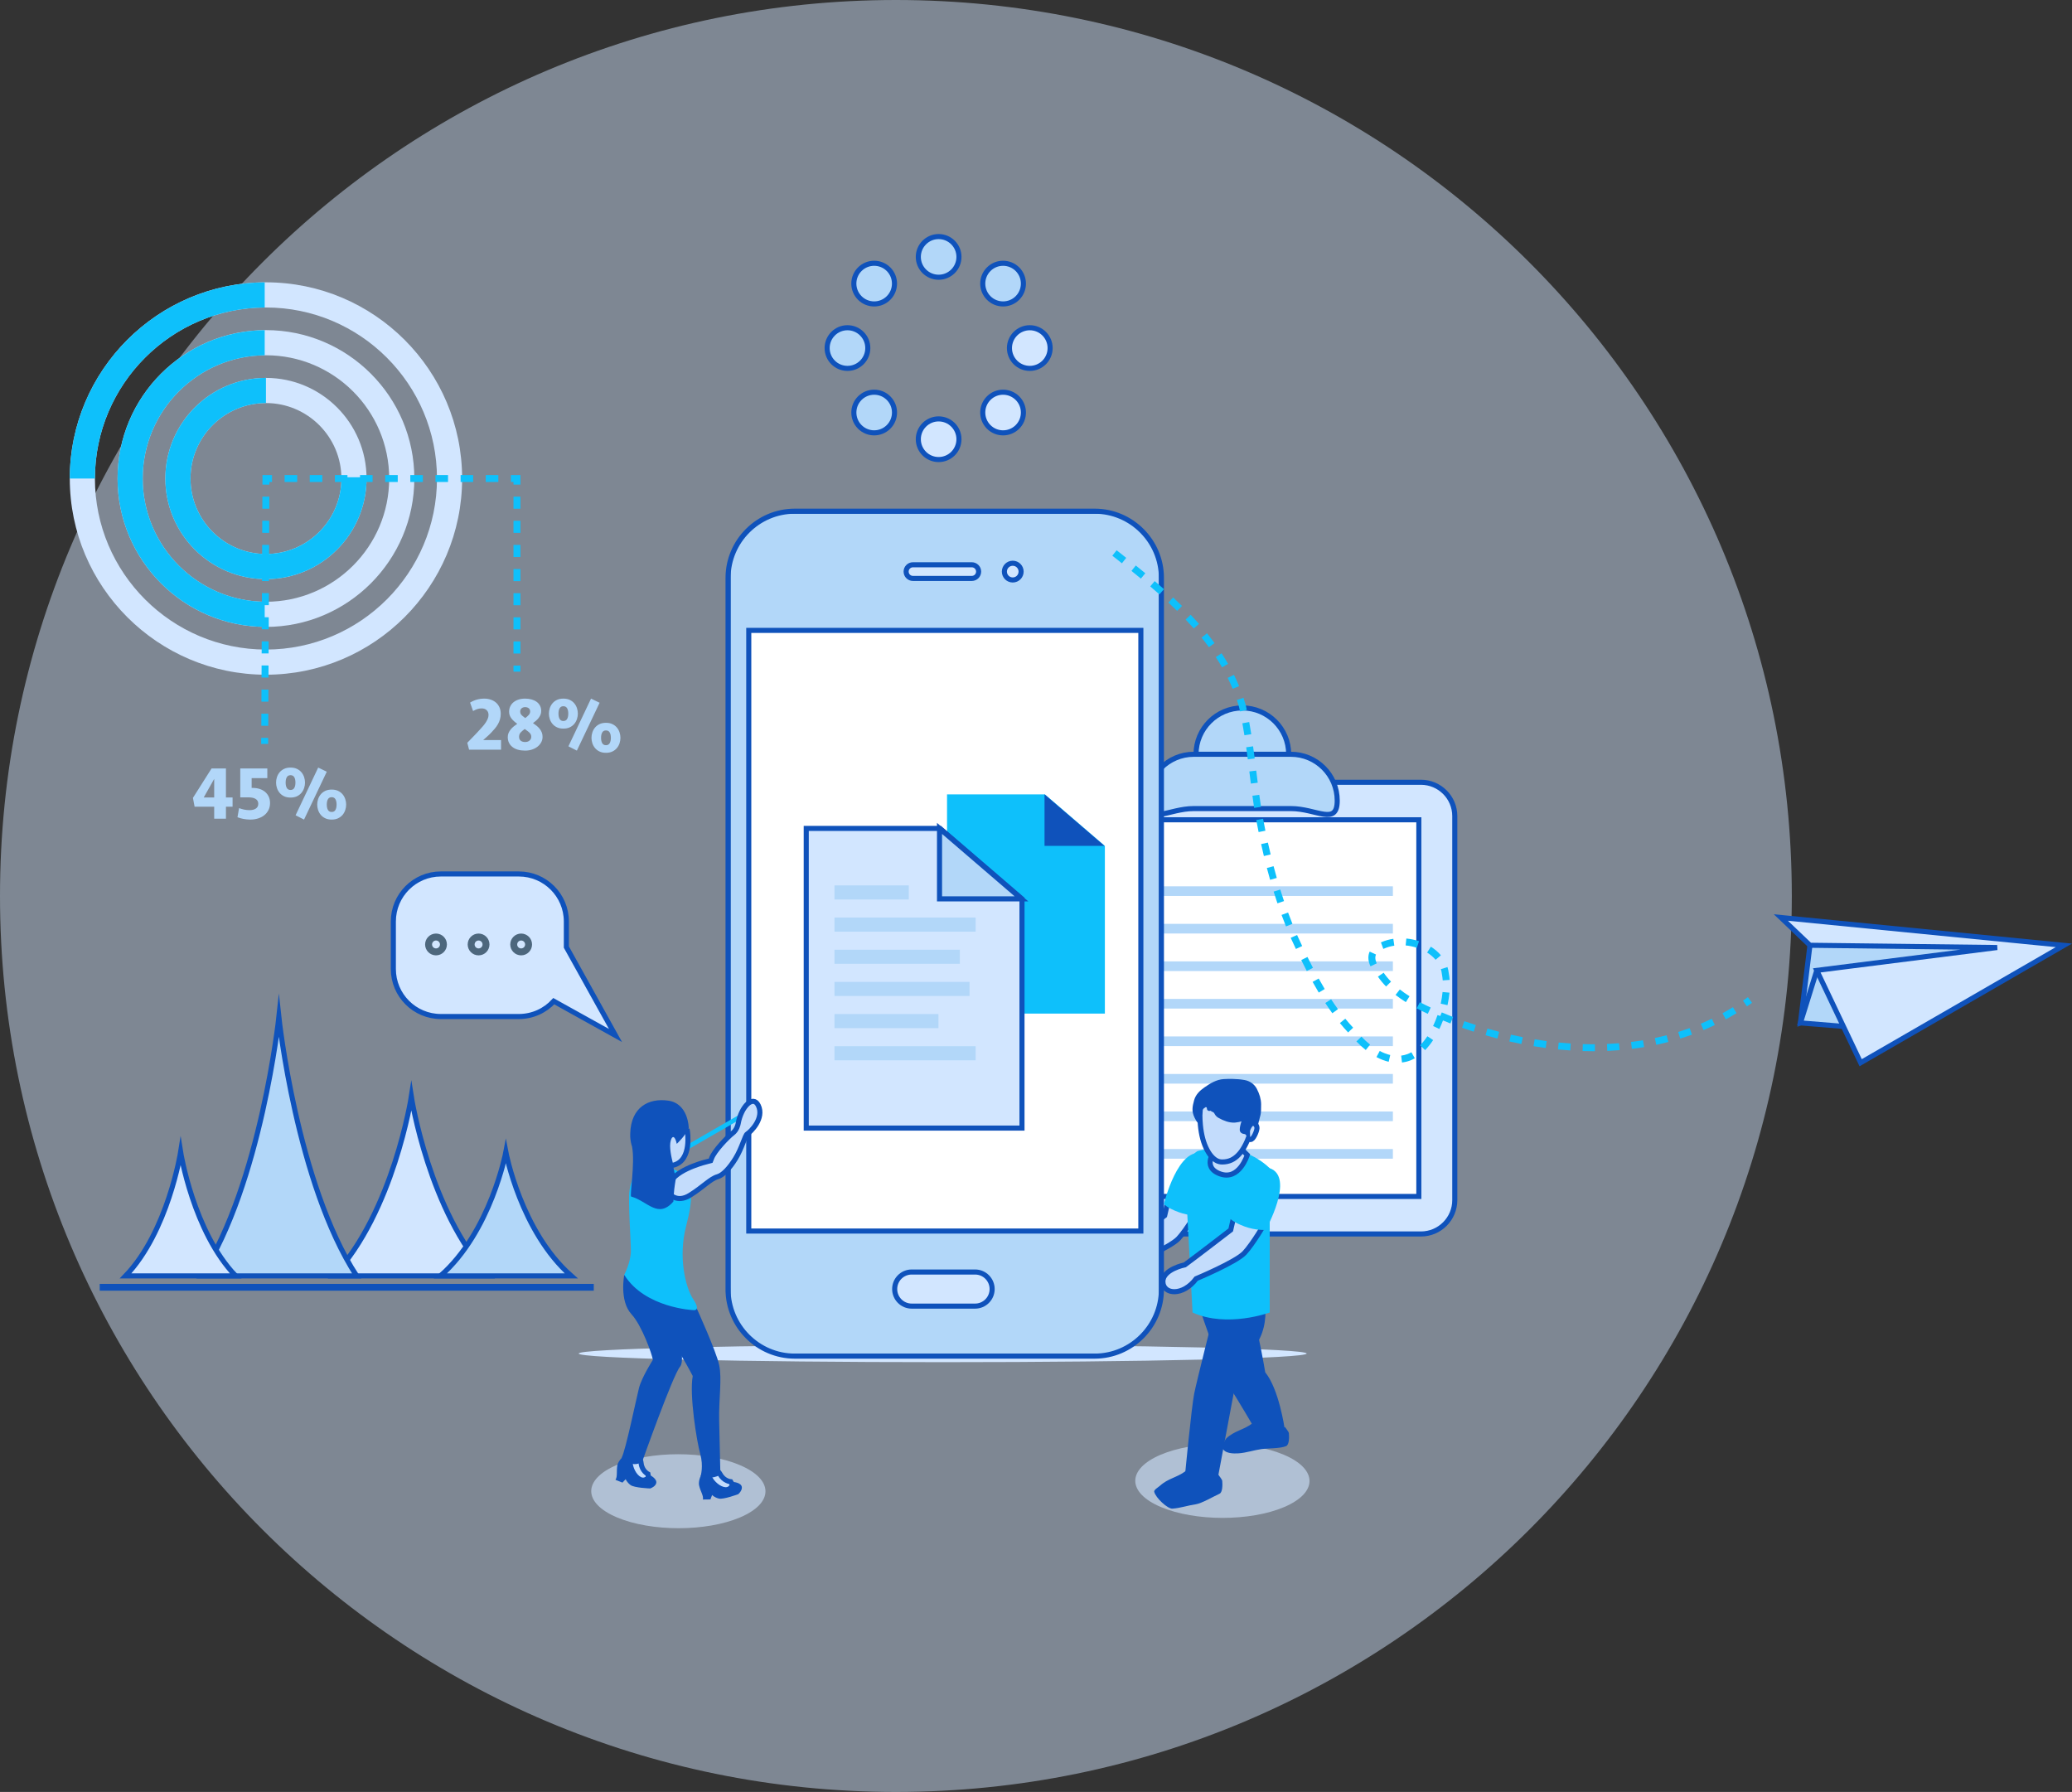 <?xml version="1.0" encoding="utf-8"?>
<!-- Generator: Adobe Illustrator 16.0.0, SVG Export Plug-In . SVG Version: 6.00 Build 0)  -->
<!DOCTYPE svg PUBLIC "-//W3C//DTD SVG 1.1//EN" "http://www.w3.org/Graphics/SVG/1.1/DTD/svg11.dtd">
<svg version="1.1" id="Слой_1" xmlns="http://www.w3.org/2000/svg" xmlns:xlink="http://www.w3.org/1999/xlink" x="0px" y="0px"
	 width="816.161px" height="705.797px" viewBox="0 0 816.161 705.797" enable-background="new 0 0 816.161 705.797"
	 xml:space="preserve">
<rect x="0" y="0" width="816.161" height="705.797" fill="#333333" stroke="none"/>
<g>
	<g>
		<g opacity="0.47">
			<g>
				<defs>
					<rect id="SVGID_1_" width="705.797" height="705.797"/>
				</defs>
				<clipPath id="SVGID_2_">
					<use xlink:href="#SVGID_1_"  overflow="visible"/>
				</clipPath>
				<path clip-path="url(#SVGID_2_)" fill="#D2E6FF" d="M705.797,352.898c0,194.9-157.998,352.898-352.898,352.898
					C157.998,705.797,0,547.799,0,352.898C0,157.999,157.998,0,352.899,0C547.799,0,705.797,157.999,705.797,352.898"/>
			</g>
		</g>
		<path fill="#D2E6FF" d="M573.04,472.688c0,7.367-5.972,13.339-13.336,13.339H419.036c-7.367,0-13.339-5.972-13.339-13.339V321.448
			c0-7.37,5.972-13.339,13.339-13.339h140.668c7.364,0,13.336,5.969,13.336,13.339V472.688z"/>
		<path fill="none" stroke="#0F52BB" stroke-width="2" stroke-miterlimit="10" d="M573.04,472.688
			c0,7.367-5.972,13.339-13.336,13.339H419.036c-7.367,0-13.339-5.972-13.339-13.339V321.448c0-7.37,5.972-13.339,13.339-13.339
			h140.668c7.364,0,13.336,5.969,13.336,13.339V472.688z"/>
		<rect x="419.854" y="322.893" fill="#FFFFFF" width="139.028" height="148.354"/>
		
			<rect x="419.854" y="322.893" fill="none" stroke="#0F52BB" stroke-width="2" stroke-miterlimit="10" width="139.028" height="148.354"/>
		<path fill="#B2D7F9" d="M507.615,297.086c0-10.077-8.17-18.247-18.25-18.247c-10.074,0-18.246,8.17-18.246,18.247
			s8.172,18.247,18.246,18.247C499.445,315.333,507.615,307.163,507.615,297.086"/>
		<path fill="none" stroke="#0F52BB" stroke-width="2" stroke-miterlimit="10" d="M507.615,297.086
			c0-10.077-8.17-18.247-18.25-18.247c-10.074,0-18.246,8.17-18.246,18.247s8.172,18.247,18.246,18.247
			C499.445,315.333,507.615,307.163,507.615,297.086z"/>
		<path fill="#B2D7F9" d="M526.734,315.333c0,10.074-8.174,3.142-18.25,3.142h-38.231c-10.082,0-18.247,6.932-18.247-3.142
			c0-10.077,8.165-18.247,18.247-18.247h38.231C518.561,297.086,526.734,305.256,526.734,315.333"/>
		<path fill="none" stroke="#0F52BB" stroke-width="2" stroke-miterlimit="10" d="M526.734,315.333
			c0,10.074-8.174,3.142-18.25,3.142h-38.231c-10.082,0-18.247,6.932-18.247-3.142c0-10.077,8.165-18.247,18.247-18.247h38.231
			C518.561,297.086,526.734,305.256,526.734,315.333z"/>
		<rect x="430.077" y="349.096" fill="#B2D7F9" width="118.58" height="3.803"/>
		<rect x="430.077" y="363.876" fill="#B2D7F9" width="118.58" height="3.801"/>
		<rect x="430.077" y="378.66" fill="#B2D7F9" width="118.58" height="3.801"/>
		<rect x="430.077" y="393.445" fill="#B2D7F9" width="118.58" height="3.798"/>
		<rect x="430.077" y="408.221" fill="#B2D7F9" width="118.58" height="3.807"/>
		<rect x="430.077" y="423.005" fill="#B2D7F9" width="118.58" height="3.803"/>
		<rect x="430.077" y="437.782" fill="#B2D7F9" width="118.58" height="3.804"/>
		<rect x="430.077" y="452.572" fill="#B2D7F9" width="118.58" height="3.798"/>
		<path fill="#C3DCFC" d="M460.209,472.532l-1.439,6.242c0,0-13.276,10.232-18.075,13.751c0,0-8.797,1.761-8.637,6.719
			c0.159,4.959,7.838,5.759,13.115-1.279c0,0,15.677-6.537,19.035-10.147c3.359-3.608,8.157-11.904,8.157-11.904L460.209,472.532z"
			/>
		<path fill="none" stroke="#0F52BB" stroke-width="2" stroke-miterlimit="10" d="M460.209,472.532l-1.439,6.242
			c0,0-13.276,10.232-18.075,13.751c0,0-8.797,1.761-8.637,6.719c0.159,4.959,7.838,5.759,13.115-1.279
			c0,0,15.677-6.537,19.035-10.147c3.359-3.608,8.157-11.904,8.157-11.904L460.209,472.532z"/>
		<path fill="#D2E6FF" d="M514.685,533.119c0,1.876-64.188,3.398-143.367,3.398c-79.179,0-143.366-1.522-143.366-3.398
			s64.187-3.398,143.366-3.398C450.497,529.721,514.685,531.243,514.685,533.119"/>
		<path fill="#B2D7F9" d="M185.162,276.732c1.722-1.048,3.582-1.57,5.581-1.57c0.912,0,1.763,0.133,2.554,0.401
			c0.79,0.268,1.479,0.652,2.062,1.155c0.583,0.506,1.045,1.131,1.382,1.885c0.337,0.755,0.503,1.603,0.503,2.555
			c0,0.771-0.099,1.495-0.298,2.164c-0.194,0.674-0.468,1.316-0.813,1.918c-0.348,0.603-0.746,1.178-1.205,1.72
			c-0.454,0.547-0.929,1.075-1.424,1.586c-0.533,0.558-1.081,1.089-1.647,1.589c-0.564,0.506-1.073,0.954-1.529,1.352h7.038v3.798
			h-12.588l-0.713-2.728c0.536-0.556,1.008-1.048,1.423-1.468c0.418-0.426,0.81-0.829,1.175-1.205c0.365-0.376,0.716-0.741,1.05-1.1
			c0.338-0.354,0.694-0.741,1.07-1.156c0.417-0.456,0.843-0.923,1.277-1.41c0.437-0.486,0.826-0.983,1.175-1.498
			c0.343-0.514,0.633-1.028,0.857-1.545c0.229-0.511,0.345-1.028,0.345-1.545c0-0.79-0.238-1.424-0.716-1.896
			c-0.472-0.475-1.136-0.713-1.987-0.713c-0.614,0-1.186,0.086-1.722,0.265c-0.531,0.18-1.087,0.437-1.661,0.774L185.162,276.732z"
			/>
		<path fill="#B2D7F9" d="M206.863,275.162c0.929,0,1.785,0.113,2.568,0.343c0.779,0.224,1.448,0.547,2.004,0.961
			c0.552,0.415,0.984,0.929,1.291,1.529c0.307,0.603,0.459,1.291,0.459,2.065c0,0.514-0.094,0.995-0.282,1.454
			s-0.429,0.876-0.725,1.26c-0.301,0.387-0.641,0.747-1.025,1.084c-0.387,0.337-0.791,0.652-1.205,0.951
			c0.475,0.315,0.94,0.658,1.398,1.023c0.454,0.364,0.863,0.768,1.217,1.205c0.356,0.431,0.635,0.912,0.845,1.44
			c0.21,0.522,0.31,1.111,0.31,1.766c0,0.749-0.177,1.46-0.533,2.123c-0.357,0.663-0.841,1.233-1.455,1.719
			c-0.613,0.484-1.337,0.868-2.167,1.142c-0.832,0.279-1.73,0.414-2.7,0.414c-2.159,0-3.842-0.483-5.048-1.45
			c-1.205-0.971-1.81-2.267-1.81-3.887c0-0.597,0.108-1.139,0.326-1.636c0.218-0.492,0.5-0.957,0.846-1.382
			c0.346-0.426,0.744-0.816,1.186-1.173c0.447-0.356,0.906-0.702,1.382-1.039c-0.476-0.334-0.904-0.674-1.288-1.023
			c-0.39-0.345-0.724-0.707-1.012-1.083c-0.287-0.376-0.509-0.78-0.669-1.216c-0.158-0.434-0.238-0.912-0.238-1.427
			c0-0.751,0.15-1.443,0.443-2.078c0.301-0.633,0.718-1.178,1.263-1.631c0.544-0.454,1.211-0.813,1.993-1.073
			C205.017,275.289,205.894,275.162,206.863,275.162 M209.269,290.21c0-0.296-0.047-0.564-0.136-0.802
			c-0.085-0.235-0.237-0.469-0.445-0.696c-0.207-0.229-0.475-0.465-0.801-0.713c-0.327-0.244-0.727-0.539-1.203-0.874
			c-0.694,0.514-1.238,0.99-1.633,1.421c-0.393,0.442-0.592,0.989-0.592,1.664c0,0.655,0.21,1.158,0.636,1.515
			c0.428,0.354,1.014,0.533,1.769,0.533c0.71,0,1.291-0.196,1.736-0.594C209.047,291.271,209.269,290.785,209.269,290.21
			 M204.903,280.237c0,0.218,0.025,0.42,0.075,0.608c0.049,0.188,0.146,0.384,0.296,0.581c0.146,0.199,0.35,0.403,0.61,0.619
			c0.255,0.221,0.592,0.475,1.006,0.774c0.576-0.415,1.04-0.824,1.396-1.233c0.357-0.404,0.537-0.857,0.537-1.349
			c0-0.575-0.191-1.006-0.567-1.288c-0.376-0.288-0.84-0.434-1.393-0.434c-0.575,0-1.045,0.157-1.413,0.473
			C205.085,279.308,204.903,279.723,204.903,280.237"/>
		<path fill="#B2D7F9" d="M227.614,281.069c0,0.71-0.116,1.418-0.34,2.12c-0.229,0.702-0.575,1.338-1.042,1.902
			c-0.464,0.564-1.053,1.023-1.766,1.365c-0.713,0.349-1.565,0.52-2.552,0.52c-0.992,0-1.843-0.171-2.554-0.52
			c-0.71-0.342-1.299-0.801-1.766-1.365c-0.464-0.564-0.813-1.2-1.039-1.902c-0.227-0.702-0.34-1.41-0.34-2.12
			c0-0.71,0.113-1.418,0.34-2.12c0.226-0.708,0.575-1.338,1.039-1.905c0.467-0.561,1.056-1.02,1.766-1.362
			c0.711-0.349,1.562-0.52,2.554-0.52c0.987,0,1.839,0.171,2.552,0.52c0.713,0.342,1.302,0.801,1.766,1.362
			c0.467,0.567,0.813,1.197,1.042,1.905C227.498,279.651,227.614,280.359,227.614,281.069 M223.844,281.069
			c0-0.893-0.152-1.6-0.462-2.12c-0.304-0.525-0.796-0.791-1.468-0.791c-0.674,0-1.163,0.266-1.467,0.791
			c-0.31,0.52-0.465,1.227-0.465,2.12c0,0.887,0.155,1.595,0.465,2.12c0.304,0.525,0.793,0.791,1.467,0.791
			c0.672,0,1.164-0.266,1.468-0.791C223.692,282.664,223.844,281.956,223.844,281.069 M244.389,290.603
			c0,0.71-0.116,1.418-0.34,2.12c-0.23,0.702-0.575,1.338-1.042,1.902c-0.465,0.563-1.053,1.022-1.767,1.365
			c-0.713,0.348-1.564,0.52-2.551,0.52c-0.992,0-1.844-0.172-2.554-0.52c-0.711-0.343-1.299-0.802-1.766-1.365
			c-0.465-0.564-0.813-1.2-1.04-1.902c-0.226-0.702-0.34-1.41-0.34-2.12c0-0.711,0.114-1.418,0.34-2.12
			c0.227-0.708,0.575-1.338,1.04-1.905c0.467-0.561,1.055-1.02,1.766-1.363c0.71-0.348,1.562-0.519,2.554-0.519
			c0.987,0,1.838,0.171,2.551,0.519c0.714,0.343,1.302,0.802,1.767,1.363c0.467,0.567,0.812,1.197,1.042,1.905
			C244.273,289.185,244.389,289.892,244.389,290.603 M240.618,290.603c0-0.893-0.152-1.601-0.461-2.12
			c-0.304-0.526-0.796-0.791-1.468-0.791c-0.674,0-1.164,0.265-1.468,0.791c-0.309,0.519-0.464,1.227-0.464,2.12
			c0,0.887,0.155,1.595,0.464,2.12c0.304,0.525,0.794,0.79,1.468,0.79c0.672,0,1.164-0.265,1.468-0.79
			C240.466,292.198,240.618,291.49,240.618,290.603 M232.808,275.162l3.383,1.631l-8.961,18.849l-3.328-1.689L232.808,275.162z"/>
		<path fill="#4D677D" d="M445.517,254.76c1.72-1.048,3.577-1.573,5.578-1.573c0.91,0,1.764,0.133,2.554,0.398
			c0.791,0.268,1.479,0.653,2.063,1.161c0.586,0.503,1.048,1.134,1.383,1.886c0.334,0.751,0.502,1.603,0.502,2.548
			c0,0.774-0.097,1.498-0.295,2.173c-0.199,0.669-0.474,1.307-0.816,1.912c-0.348,0.603-0.746,1.178-1.202,1.72
			c-0.456,0.544-0.932,1.078-1.426,1.592c-0.537,0.553-1.081,1.078-1.647,1.587c-0.562,0.503-1.075,0.956-1.528,1.349h7.037v3.8
			H445.13l-0.714-2.728c0.536-0.558,1.013-1.045,1.427-1.471c0.415-0.425,0.805-0.829,1.172-1.205
			c0.365-0.376,0.719-0.741,1.056-1.097c0.335-0.357,0.691-0.741,1.067-1.158c0.415-0.454,0.84-0.924,1.276-1.41
			c0.435-0.484,0.827-0.984,1.17-1.498c0.346-0.514,0.633-1.028,0.862-1.543c0.229-0.516,0.34-1.033,0.34-1.548
			c0-0.785-0.237-1.42-0.711-1.896c-0.472-0.475-1.135-0.713-1.989-0.713c-0.611,0-1.186,0.089-1.72,0.268
			c-0.532,0.18-1.092,0.434-1.661,0.771L445.517,254.76z"/>
		<path fill="#B2D7F9" d="M89.002,317.73v4.721h-4.63v-4.721h-7.72l-0.653-3.472l7.334-11.579h5.669v11.43h2.612v3.621H89.002z
			 M84.372,306.778l-4.13,7.331h4.13V306.778z"/>
		<path fill="#B2D7F9" d="M106.366,316.293c0,1.028-0.202,1.946-0.605,2.748c-0.407,0.804-0.959,1.487-1.648,2.04
			c-0.696,0.553-1.515,0.984-2.465,1.282c-0.951,0.299-1.971,0.445-3.061,0.445c-0.909,0-1.824-0.091-2.744-0.268
			c-0.921-0.182-1.686-0.401-2.3-0.663l0.625-3.583c0.63,0.238,1.299,0.432,2.001,0.581c0.702,0.146,1.399,0.221,2.092,0.221
			c1.092,0,1.944-0.216,2.557-0.65c0.611-0.433,0.918-1.058,0.918-1.887c0-0.47-0.111-0.871-0.326-1.195
			c-0.216-0.326-0.509-0.586-0.874-0.779c-0.367-0.199-0.796-0.337-1.277-0.415c-0.486-0.077-0.998-0.121-1.531-0.121H94.64V302.68
			h10.656v3.8h-6.172v3.859h0.475c0.932,0,1.808,0.133,2.629,0.387c0.818,0.26,1.537,0.639,2.15,1.144
			c0.614,0.509,1.101,1.128,1.454,1.863C106.189,314.463,106.366,315.317,106.366,316.293"/>
		<path fill="#B2D7F9" d="M120.143,308.23c0,0.716-0.116,1.423-0.34,2.125c-0.229,0.702-0.575,1.338-1.039,1.897
			c-0.467,0.563-1.056,1.022-1.769,1.368c-0.714,0.345-1.565,0.517-2.554,0.517c-0.99,0-1.839-0.172-2.549-0.517
			c-0.716-0.346-1.305-0.805-1.769-1.368c-0.467-0.559-0.81-1.195-1.039-1.897c-0.227-0.702-0.34-1.409-0.34-2.125
			c0-0.711,0.113-1.418,0.34-2.12c0.229-0.703,0.572-1.335,1.039-1.902c0.464-0.564,1.053-1.017,1.769-1.366
			c0.71-0.342,1.559-0.519,2.549-0.519c0.989,0,1.84,0.177,2.554,0.519c0.713,0.349,1.302,0.802,1.769,1.366
			c0.464,0.567,0.81,1.199,1.039,1.902C120.027,306.812,120.143,307.519,120.143,308.23 M116.37,308.23
			c0-0.888-0.149-1.595-0.459-2.12c-0.307-0.526-0.796-0.786-1.47-0.786c-0.672,0-1.161,0.26-1.468,0.786
			c-0.307,0.525-0.459,1.232-0.459,2.12c0,0.892,0.152,1.6,0.459,2.125c0.307,0.525,0.796,0.785,1.468,0.785
			c0.674,0,1.163-0.26,1.47-0.785C116.221,309.83,116.37,309.122,116.37,308.23 M125.337,302.323l3.383,1.633l-8.961,18.852
			l-3.328-1.694L125.337,302.323z M136.352,316.901c0,0.71-0.116,1.421-0.345,2.12c-0.227,0.705-0.57,1.335-1.034,1.905
			c-0.467,0.561-1.056,1.017-1.769,1.359c-0.713,0.349-1.565,0.523-2.554,0.523c-0.99,0-1.838-0.174-2.549-0.523
			c-0.716-0.342-1.304-0.798-1.769-1.359c-0.467-0.57-0.81-1.2-1.039-1.905c-0.227-0.699-0.34-1.41-0.34-2.12
			c0-0.713,0.113-1.421,0.34-2.123c0.229-0.705,0.572-1.338,1.039-1.902c0.465-0.564,1.053-1.017,1.769-1.365
			c0.711-0.343,1.559-0.52,2.549-0.52c0.989,0,1.841,0.177,2.554,0.52c0.713,0.348,1.302,0.801,1.769,1.365
			c0.464,0.564,0.807,1.197,1.034,1.902C136.236,315.48,136.352,316.188,136.352,316.901 M132.579,316.901
			c0-0.89-0.155-1.598-0.459-2.123c-0.304-0.525-0.796-0.788-1.47-0.788c-0.672,0-1.161,0.263-1.468,0.788
			c-0.307,0.525-0.462,1.233-0.462,2.123c0,0.89,0.155,1.598,0.462,2.12c0.307,0.525,0.796,0.788,1.468,0.788
			c0.674,0,1.166-0.263,1.47-0.788C132.424,318.499,132.579,317.791,132.579,316.901"/>
		<path fill="#D2E6FF" d="M104.757,228.1c-21.851,0-39.627-17.774-39.627-39.628c0-21.848,17.776-39.627,39.627-39.627
			s39.627,17.779,39.627,39.627C144.384,210.326,126.608,228.1,104.757,228.1 M104.757,158.751
			c-16.386,0-29.718,13.335-29.718,29.72c0,16.389,13.332,29.721,29.718,29.721c16.389,0,29.723-13.332,29.723-29.721
			C134.48,172.087,121.146,158.751,104.757,158.751"/>
		<path fill="#D2E6FF" d="M104.757,246.92c-32.227,0-58.448-26.218-58.448-58.448c0-32.231,26.221-58.451,58.448-58.451
			c32.233,0,58.449,26.22,58.449,58.451C163.207,220.702,136.991,246.92,104.757,246.92 M104.757,139.93
			c-26.765,0-48.542,21.773-48.542,48.542c0,26.765,21.777,48.544,48.542,48.544c26.768,0,48.544-21.779,48.544-48.544
			C153.301,161.703,131.525,139.93,104.757,139.93"/>
		<path fill="#D2E6FF" d="M104.757,265.747c-42.607,0-77.272-34.668-77.272-77.275s34.665-77.275,77.272-77.275
			c42.61,0,77.272,34.668,77.272,77.275S147.368,265.747,104.757,265.747 M104.757,121.109c-37.142,0-67.366,30.218-67.366,67.363
			s30.224,67.368,67.366,67.368c37.148,0,67.368-30.223,67.368-67.368S141.905,121.109,104.757,121.109"/>
		<path fill="#0EC0FB" d="M134.467,187.975c0.003,0.166,0.014,0.331,0.014,0.497c0,16.389-13.334,29.721-29.723,29.721
			c-16.386,0-29.718-13.332-29.718-29.721c0-16.385,13.332-29.72,29.718-29.72v-9.907c-21.851,0-39.627,17.779-39.627,39.627
			c0,21.854,17.776,39.627,39.627,39.627s39.627-17.773,39.627-39.627c0-0.166-0.008-0.331-0.011-0.497H134.467z"/>
		<path fill="#0EC0FB" d="M104.263,237.003c-26.539-0.268-48.047-21.928-48.047-48.531c0-26.602,21.508-48.262,48.047-48.53v-9.904
			c-31.998,0.268-57.954,26.37-57.954,58.434c0,32.065,25.956,58.169,57.954,58.435V237.003z"/>
		<path fill="#0EC0FB" d="M104.263,121.12v-9.91c-42.38,0.269-76.778,34.818-76.778,77.262h9.907
			C37.392,151.493,67.347,121.386,104.263,121.12"/>
		<path fill="#B2D7F9" d="M286.786,507.854c0,14.455,11.819,26.283,26.279,26.283h118.141c14.456,0,26.274-11.828,26.274-26.283
			V227.621c0-14.46-11.818-26.279-26.274-26.279H313.064c-14.46,0-26.279,11.819-26.279,26.279V507.854z"/>
	</g>
	<g>
		<defs>
			<path id="SVGID_3_" d="M313.064,201.343c-14.459,0-26.278,11.819-26.278,26.279v280.231c0,14.455,11.819,26.282,26.278,26.282
				h118.14c14.456,0,26.274-11.827,26.274-26.282V227.622c0-14.46-11.818-26.279-26.274-26.279H313.064z"/>
		</defs>
		<clipPath id="SVGID_4_">
			<use xlink:href="#SVGID_3_"  overflow="visible"/>
		</clipPath>
		<rect x="286.777" y="201.334" clip-path="url(#SVGID_4_)" fill="#B2D7F9" width="170.714" height="332.786"/>
		
			<rect x="286.777" y="201.334" clip-path="url(#SVGID_4_)" fill="none" stroke="#0F52BB" stroke-width="2" stroke-miterlimit="10" width="170.714" height="332.786"/>
	</g>
	<g>
		<path fill="none" stroke="#0F52BB" stroke-width="2" stroke-miterlimit="10" d="M286.786,507.854
			c0,14.455,11.819,26.283,26.279,26.283h118.141c14.456,0,26.274-11.828,26.274-26.283V227.621
			c0-14.46-11.818-26.279-26.274-26.279H313.064c-14.46,0-26.279,11.819-26.279,26.279V507.854z"/>
		<rect x="294.939" y="248.291" fill="#FFFFFF" width="154.443" height="236.581"/>
		
			<rect x="294.939" y="248.291" fill="none" stroke="#0F52BB" stroke-width="2" stroke-miterlimit="10" width="154.443" height="236.581"/>
		<path fill="#D2E6FF" d="M352.413,507.725c0,3.702,3.001,6.715,6.711,6.715h24.962c3.711,0,6.715-3.013,6.715-6.715
			c0-3.71-3.004-6.719-6.715-6.719h-24.962C355.414,501.006,352.413,504.015,352.413,507.725"/>
		<path fill="none" stroke="#0F52BB" stroke-width="2" stroke-miterlimit="10" d="M352.413,507.725c0,3.702,3.001,6.715,6.711,6.715
			h24.962c3.711,0,6.715-3.013,6.715-6.715c0-3.71-3.004-6.719-6.715-6.719h-24.962
			C355.414,501.006,352.413,504.015,352.413,507.725z"/>
		<path fill="#D2E6FF" d="M356.924,225.137c0,1.486,1.202,2.688,2.684,2.688h23.18c1.491,0,2.692-1.202,2.692-2.688
			c0-1.486-1.201-2.689-2.692-2.689h-23.18C358.126,222.448,356.924,223.651,356.924,225.137"/>
		<path fill="none" stroke="#0F52BB" stroke-width="2" stroke-miterlimit="10" d="M356.924,225.137c0,1.486,1.202,2.688,2.684,2.688
			h23.18c1.491,0,2.692-1.202,2.692-2.688c0-1.486-1.201-2.689-2.692-2.689h-23.18C358.126,222.448,356.924,223.651,356.924,225.137
			z"/>
		<path fill="#D2E6FF" d="M395.625,225.137c0,1.819,1.475,3.297,3.295,3.297c1.827,0,3.294-1.478,3.294-3.297
			c0-1.819-1.467-3.293-3.294-3.293C397.1,221.844,395.625,223.318,395.625,225.137"/>
		<path fill="none" stroke="#0F52BB" stroke-width="2" stroke-miterlimit="10" d="M395.625,225.137c0,1.819,1.475,3.297,3.295,3.297
			c1.827,0,3.294-1.478,3.294-3.297c0-1.819-1.467-3.293-3.294-3.293C397.1,221.844,395.625,223.318,395.625,225.137z"/>
		<polygon fill="#0EC0FB" points="411.585,312.876 373.038,312.876 373.038,314.604 373.038,399.219 435.208,399.219 
			435.208,333.18 		"/>
		<polygon fill="#0F52BB" points="411.438,333.179 435.056,333.179 411.438,312.876 		"/>
		<polygon fill="#D2E6FF" points="370.28,326.288 317.578,326.288 317.578,328.646 317.578,444.321 402.563,444.321 
			402.563,354.046 		"/>
		<polygon fill="none" stroke="#0F52BB" stroke-width="2" stroke-miterlimit="10" points="370.28,326.288 317.578,326.288 
			317.578,328.646 317.578,444.321 402.563,444.321 402.563,354.046 		"/>
		<polygon fill="#B2D7F9" points="370.078,354.046 402.369,354.046 370.078,326.288 		"/>
		<polygon fill="none" stroke="#0F52BB" stroke-width="2" stroke-miterlimit="10" points="370.078,354.046 402.369,354.046 
			370.078,326.288 		"/>
		<rect x="328.71" y="348.733" fill="#B2D7F9" width="29.267" height="5.548"/>
		<rect x="328.71" y="361.4" fill="#B2D7F9" width="55.607" height="5.549"/>
		<rect x="328.709" y="374.07" fill="#B2D7F9" width="49.374" height="5.545"/>
		<rect x="328.71" y="386.738" fill="#B2D7F9" width="53.199" height="5.548"/>
		<rect x="328.71" y="399.406" fill="#B2D7F9" width="40.951" height="5.551"/>
		<rect x="328.71" y="412.077" fill="#B2D7F9" width="55.607" height="5.545"/>
		<path fill="#D2E6FF" d="M162.02,431.966c0,0,7.01,45.339,30.633,70.572H162.02h-30.63
			C155.013,477.305,162.02,431.966,162.02,431.966"/>
		<path fill="none" stroke="#0F52BB" stroke-width="2" stroke-miterlimit="10" d="M162.02,431.966c0,0,7.01,45.339,30.633,70.572
			H162.02h-30.63C155.013,477.305,162.02,431.966,162.02,431.966z"/>
		<path fill="#B2D7F9" d="M109.846,400.659c0,0,7.007,65.447,30.63,101.879h-30.63H79.214
			C102.833,466.106,109.846,400.659,109.846,400.659"/>
		<path fill="none" stroke="#0F52BB" stroke-width="2" stroke-miterlimit="10" d="M109.846,400.659c0,0,7.007,65.447,30.63,101.879
			h-30.63H79.214C102.833,466.106,109.846,400.659,109.846,400.659z"/>
		<path fill="#D2E6FF" d="M71.148,453.786c0,0,4.962,31.318,21.677,48.752H71.148H49.469
			C66.192,485.104,71.148,453.786,71.148,453.786"/>
		<path fill="none" stroke="#0F52BB" stroke-width="2" stroke-miterlimit="10" d="M71.148,453.786c0,0,4.962,31.318,21.677,48.752
			H71.148H49.469C66.192,485.104,71.148,453.786,71.148,453.786z"/>
		<path fill="#B2D7F9" d="M199.253,453.786c0,0,5.893,31.318,25.768,48.752h-25.768h-25.768
			C193.355,485.104,199.253,453.786,199.253,453.786"/>
		<path fill="none" stroke="#0F52BB" stroke-width="2" stroke-miterlimit="10" d="M199.253,453.786c0,0,5.893,31.318,25.768,48.752
			h-25.768h-25.768C193.355,485.104,199.253,453.786,199.253,453.786z"/>
		<rect x="40.278" y="506.684" fill="#B2D7F9" width="192.61" height="0.684"/>
		
			<rect x="40.278" y="506.684" fill="none" stroke="#0F52BB" stroke-width="2" stroke-miterlimit="10" width="192.61" height="0.684"/>
		<path fill="#D2E6FF" d="M242.441,407.845l-19.352-34.828v-10.072c0-10.333-8.378-18.714-18.716-18.714h-30.718
			c-10.341,0-18.716,8.381-18.716,18.714v18.719c0,10.332,8.375,18.713,18.716,18.713h30.718c5.443,0,10.343-2.327,13.76-6.037
			L242.441,407.845z"/>
		<path fill="none" stroke="#0F52BB" stroke-width="2" stroke-miterlimit="10" d="M242.441,407.845l-19.352-34.828v-10.072
			c0-10.333-8.378-18.714-18.716-18.714h-30.718c-10.341,0-18.716,8.381-18.716,18.714v18.719c0,10.332,8.375,18.713,18.716,18.713
			h30.718c5.443,0,10.343-2.327,13.76-6.037L242.441,407.845z"/>
		<path fill="#4D677D" d="M171.745,376.287c-2.366,0-4.296-1.927-4.296-4.293c0-2.369,1.93-4.296,4.296-4.296
			c2.369,0,4.296,1.927,4.296,4.296C176.041,374.36,174.114,376.287,171.745,376.287 M171.745,370.435
			c-0.862,0-1.559,0.702-1.559,1.56c0,0.862,0.697,1.559,1.559,1.559c0.857,0,1.559-0.696,1.559-1.559
			C173.304,371.137,172.602,370.435,171.745,370.435"/>
		<path fill="#4D677D" d="M188.512,376.287c-2.366,0-4.293-1.927-4.293-4.293c0-2.369,1.927-4.296,4.293-4.296
			c2.366,0,4.293,1.927,4.293,4.296C192.805,374.36,190.878,376.287,188.512,376.287 M188.512,370.435
			c-0.86,0-1.559,0.702-1.559,1.56c0,0.862,0.699,1.559,1.559,1.559c0.862,0,1.562-0.696,1.562-1.559
			C190.074,371.137,189.374,370.435,188.512,370.435"/>
		<path fill="#4D677D" d="M205.279,376.287c-2.363,0-4.29-1.927-4.29-4.293c0-2.369,1.927-4.296,4.29-4.296
			c2.369,0,4.298,1.927,4.298,4.296C209.577,374.36,207.648,376.287,205.279,376.287 M205.279,370.435
			c-0.857,0-1.556,0.702-1.556,1.56c0,0.862,0.699,1.559,1.556,1.559c0.862,0,1.565-0.696,1.565-1.559
			C206.844,371.137,206.142,370.435,205.279,370.435"/>
		<path fill="#B2D7F9" d="M369.724,93.177c-4.414,0-7.999,3.593-7.999,8.008c0,4.42,3.585,8.01,7.999,8.01
			c4.434,0,8.013-3.59,8.013-8.01C377.736,96.77,374.158,93.177,369.724,93.177"/>
		<path fill="none" stroke="#0F52BB" stroke-width="2" stroke-miterlimit="10" d="M369.724,93.177c-4.414,0-7.999,3.593-7.999,8.008
			c0,4.42,3.585,8.01,7.999,8.01c4.434,0,8.013-3.59,8.013-8.01C377.736,96.77,374.158,93.177,369.724,93.177z"/>
		<path fill="#D2E6FF" d="M369.724,164.99c-4.414,0-7.999,3.588-7.999,8.01c0,4.418,3.585,8.003,7.999,8.003
			c4.434,0,8.013-3.585,8.013-8.003C377.736,168.578,374.158,164.99,369.724,164.99"/>
		<path fill="none" stroke="#0F52BB" stroke-width="2" stroke-miterlimit="10" d="M369.724,164.99c-4.414,0-7.999,3.588-7.999,8.01
			c0,4.418,3.585,8.003,7.999,8.003c4.434,0,8.013-3.585,8.013-8.003C377.736,168.578,374.158,164.99,369.724,164.99z"/>
		<path fill="#D2E6FF" d="M405.633,129.083c-4.42,0-8.013,3.588-8.013,8.011c0,4.428,3.593,8.005,8.013,8.005
			c4.417,0,8.008-3.577,8.008-8.005C413.641,132.671,410.05,129.083,405.633,129.083"/>
		<path fill="none" stroke="#0F52BB" stroke-width="2" stroke-miterlimit="10" d="M405.633,129.083c-4.42,0-8.013,3.588-8.013,8.011
			c0,4.428,3.593,8.005,8.013,8.005c4.417,0,8.008-3.577,8.008-8.005C413.641,132.671,410.05,129.083,405.633,129.083z"/>
		<path fill="#B2D7F9" d="M341.828,137.094c0-4.423-3.591-8.011-8.005-8.011c-4.423,0-8.011,3.588-8.011,8.011
			c0,4.428,3.588,8.005,8.011,8.005C338.237,145.099,341.828,141.522,341.828,137.094"/>
		<path fill="none" stroke="#0F52BB" stroke-width="2" stroke-miterlimit="10" d="M341.828,137.094c0-4.423-3.591-8.011-8.005-8.011
			c-4.423,0-8.011,3.588-8.011,8.011c0,4.428,3.588,8.005,8.011,8.005C338.237,145.099,341.828,141.522,341.828,137.094z"/>
		<path fill="#B2D7F9" d="M400.779,117.363c3.123-3.129,3.123-8.196,0-11.325c-3.126-3.123-8.207-3.123-11.325,0.003
			c-3.126,3.121-3.126,8.204-0.005,11.322C392.589,120.493,397.653,120.493,400.779,117.363"/>
		<path fill="none" stroke="#0F52BB" stroke-width="2" stroke-miterlimit="10" d="M400.779,117.363
			c3.123-3.129,3.123-8.196,0-11.325c-3.126-3.123-8.207-3.123-11.325,0.003c-3.126,3.121-3.126,8.204-0.005,11.322
			C392.589,120.493,397.653,120.493,400.779,117.363z"/>
		<path fill="#B2D7F9" d="M338.671,156.825c-3.118,3.123-3.118,8.193,0,11.317c3.129,3.128,8.199,3.128,11.325,0
			c3.134-3.124,3.134-8.194,0-11.325C346.878,153.693,341.8,153.693,338.671,156.825"/>
		<path fill="none" stroke="#0F52BB" stroke-width="2" stroke-miterlimit="10" d="M338.671,156.825
			c-3.118,3.123-3.118,8.193,0,11.317c3.129,3.128,8.199,3.128,11.325,0c3.134-3.124,3.134-8.194,0-11.325
			C346.878,153.693,341.8,153.693,338.671,156.825z"/>
		<path fill="#D2E6FF" d="M389.454,156.816c-3.134,3.132-3.126,8.201-0.005,11.325c3.123,3.129,8.198,3.129,11.33,0
			c3.123-3.124,3.123-8.193,0-11.317C397.647,153.693,392.572,153.693,389.454,156.816"/>
		<path fill="none" stroke="#0F52BB" stroke-width="2" stroke-miterlimit="10" d="M389.454,156.816
			c-3.134,3.132-3.126,8.201-0.005,11.325c3.123,3.129,8.198,3.129,11.33,0c3.123-3.124,3.123-8.193,0-11.317
			C397.647,153.693,392.572,153.693,389.454,156.816z"/>
		<path fill="#B2D7F9" d="M349.996,117.363c3.123-3.118,3.123-8.201,0-11.325c-3.126-3.123-8.196-3.123-11.325,0
			c-3.129,3.129-3.118,8.196,0,11.325C341.8,120.493,346.87,120.493,349.996,117.363"/>
		<path fill="none" stroke="#0F52BB" stroke-width="2" stroke-miterlimit="10" d="M349.996,117.363
			c3.123-3.118,3.123-8.201,0-11.325c-3.126-3.123-8.196-3.123-11.325,0c-3.129,3.129-3.118,8.196,0,11.325
			C341.8,120.493,346.87,120.493,349.996,117.363z"/>
		
			<rect x="102.903" y="290.608" transform="matrix(1 0.004 -0.004 1 1.146 -0.407)" fill="#0EC0FB" width="2.737" height="2.397"/>
		<path fill="#0EC0FB" d="M105.665,285.871l-2.734-0.017l0.022-4.749l2.736,0.014L105.665,285.871z M105.708,276.368l-2.731-0.012
			l0.019-4.751l2.737,0.013L105.708,276.368z M105.755,266.87l-2.734-0.011l0.02-4.755l2.736,0.017L105.755,266.87z M105.8,257.369
			l-2.734-0.013l0.025-4.75l2.731,0.017L105.8,257.369z M105.844,247.869l-2.733-0.011l0.024-4.749l2.731,0.011L105.844,247.869z
			 M105.891,238.368l-2.736-0.011l0.025-4.751l2.733,0.016L105.891,238.368z M105.936,228.868l-2.737-0.011l0.025-4.749l2.734,0.014
			L105.936,228.868z M105.982,219.37l-2.737-0.014l0.022-4.746l2.737,0.011L105.982,219.37z M106.023,209.873l-2.734-0.017
			l0.022-4.746l2.737,0.011L106.023,209.873z M106.071,200.372l-2.737-0.014l0.023-4.749l2.736,0.011L106.071,200.372z"/>
		<polygon fill="#0EC0FB" points="106.115,190.872 103.381,190.86 103.397,187.106 107.152,187.106 107.152,189.84 106.118,189.84 
					"/>
		<path fill="#0EC0FB" d="M196.288,189.84h-4.953v-2.734h4.953V189.84z M186.383,189.84h-4.951v-2.734h4.951V189.84z
			 M176.477,189.84h-4.951v-2.734h4.951V189.84z M166.573,189.84h-4.951v-2.734h4.951V189.84z M156.672,189.84h-4.953v-2.734h4.953
			V189.84z M146.767,189.84h-4.953v-2.734h4.953V189.84z M136.863,189.84h-4.953v-2.734h4.953V189.84z M126.959,189.84h-4.953
			v-2.734h4.953V189.84z M117.055,189.84h-4.951v-2.734h4.951V189.84z"/>
		<polygon fill="#0EC0FB" points="204.998,190.866 202.264,190.866 202.264,189.84 201.238,189.84 201.238,187.107 204.998,187.107 
					"/>
		<path fill="#0EC0FB" d="M204.997,257.4h-2.734v-4.754h2.734V257.4z M204.997,247.891h-2.734v-4.752h2.734V247.891z
			 M204.997,238.388h-2.734v-4.752h2.734V238.388z M204.997,228.884h-2.734v-4.752h2.734V228.884z M204.997,219.381h-2.734v-4.754
			h2.734V219.381z M204.997,209.873h-2.734v-4.752h2.734V209.873z M204.997,200.369h-2.734v-4.749h2.734V200.369z"/>
		<rect x="202.263" y="262.154" fill="#0EC0FB" width="2.734" height="2.388"/>
		<polyline fill="#B2D7F9" points="712.941,372.313 709.188,402.89 786.678,373.2 		"/>
		<polyline fill="none" stroke="#0F52BB" stroke-width="2" stroke-miterlimit="10" points="712.941,372.313 709.188,402.89 
			786.678,373.2 		"/>
		<polygon fill="#B2D7F9" points="715.625,382.206 709.188,402.89 738.828,405.304 		"/>
		<polyline fill="none" stroke="#0F52BB" stroke-width="2" stroke-miterlimit="10" points="715.625,382.206 709.188,402.89 
			738.828,405.304 715.625,382.206 		"/>
		<polygon fill="#D2E6FF" points="812.966,372.349 732.912,418.577 715.625,382.206 786.679,373.2 712.941,372.313 701.479,361.373 
					"/>
		<polygon fill="none" stroke="#0F52BB" stroke-width="2" stroke-miterlimit="10" points="812.966,372.349 732.912,418.577 
			715.625,382.206 786.679,373.2 712.941,372.313 701.479,361.373 		"/>
		<path fill="#0EC0FB" d="M688.119,396.375l-1.551-2.25c0.644-0.445,1.288-0.897,1.927-1.366l1.608,2.218
			C689.446,395.452,688.782,395.916,688.119,396.375"/>
		<path fill="#0EC0FB" d="M552.257,418.499l-0.34-2.714c0.874-0.11,1.741-0.32,2.582-0.642c0.464-0.186,0.956-0.425,1.443-0.702
			l1.354,2.377c-0.591,0.338-1.199,0.631-1.808,0.874C554.419,418.096,553.34,418.363,552.257,418.499"/>
		<path fill="#0EC0FB" d="M547.003,418.201c-1.587-0.368-3.206-0.987-4.815-1.845l1.285-2.413c1.398,0.741,2.792,1.283,4.146,1.599
			L547.003,418.201z"/>
		<path fill="#0EC0FB" d="M627.518,414.041c-1.365,0-2.753-0.025-4.136-0.064l0.083-2.732c1.354,0.041,2.715,0.063,4.053,0.063
			l0.713-0.005l0.014,2.736L627.518,414.041z"/>
		<path fill="#0EC0FB" d="M633.106,413.922l-0.116-2.73c1.584-0.072,3.181-0.172,4.746-0.3l0.224,2.721
			C636.362,413.745,634.729,413.85,633.106,413.922"/>
		<path fill="#0EC0FB" d="M618.528,413.739c-1.601-0.104-3.229-0.237-4.837-0.397l0.268-2.727c1.584,0.161,3.182,0.293,4.752,0.396
			L618.528,413.739z"/>
		<path fill="#0EC0FB" d="M561.359,413.612l-1.957-1.907c0.99-1.017,1.946-2.217,2.833-3.56l2.281,1.506
			C563.535,411.136,562.474,412.469,561.359,413.612"/>
		<path fill="#0EC0FB" d="M537.975,413.568c-1.255-0.995-2.493-2.128-3.685-3.372l1.974-1.892c1.105,1.155,2.256,2.206,3.411,3.123
			L537.975,413.568z"/>
		<path fill="#0EC0FB" d="M642.801,413.115l-0.332-2.714c1.567-0.188,3.148-0.421,4.701-0.679l0.451,2.695
			C646.031,412.684,644.406,412.921,642.801,413.115"/>
		<path fill="#0EC0FB" d="M608.865,412.777c-1.576-0.207-3.193-0.451-4.802-0.713l0.444-2.701c1.582,0.264,3.168,0.501,4.716,0.705
			L608.865,412.777z"/>
		<path fill="#0EC0FB" d="M652.406,411.518l-0.564-2.677c1.56-0.331,3.113-0.695,4.622-1.089l0.688,2.644
			C655.601,410.798,654.009,411.18,652.406,411.518"/>
		<path fill="#0EC0FB" d="M599.284,411.199c-1.564-0.307-3.162-0.65-4.746-1.009l0.608-2.665c1.556,0.354,3.126,0.686,4.669,0.99
			L599.284,411.199z"/>
		<path fill="#0EC0FB" d="M661.843,409.063l-0.813-2.609c1.518-0.473,3.029-0.983,4.5-1.515l0.935,2.568
			C664.955,408.057,663.398,408.578,661.843,409.063"/>
		<path fill="#0EC0FB" d="M589.825,409.046c-1.556-0.403-3.129-0.838-4.681-1.288l0.759-2.626c1.527,0.445,3.076,0.868,4.604,1.264
			L589.825,409.046z"/>
		<path fill="#0EC0FB" d="M531.015,406.649c-1.086-1.158-2.17-2.396-3.229-3.689l2.118-1.731c1.018,1.244,2.063,2.438,3.107,3.552
			L531.015,406.649z"/>
		<path fill="#0EC0FB" d="M580.501,406.346c-1.536-0.495-3.085-1.009-4.6-1.545l0.907-2.582c1.49,0.524,3.016,1.034,4.531,1.52
			L580.501,406.346z"/>
		<path fill="#0EC0FB" d="M671.009,405.727l-1.062-2.519c1.451-0.614,2.908-1.271,4.323-1.952l1.188,2.463
			C673.997,404.421,672.502,405.099,671.009,405.727"/>
		<path fill="#0EC0FB" d="M566.965,405.292l-2.469-1.177c0.656-1.372,1.242-2.823,1.75-4.313l1.076,0.367l0.594-1.413
			c1.501,0.634,2.988,1.239,4.435,1.819l-1.019,2.538c-0.964-0.387-1.944-0.785-2.938-1.194
			C567.96,403.075,567.482,404.206,566.965,405.292"/>
		<path fill="#0EC0FB" d="M679.802,401.491l-1.308-2.401c1.382-0.755,2.765-1.555,4.103-2.377l1.431,2.326
			C682.651,399.889,681.228,400.715,679.802,401.491"/>
		<path fill="#0EC0FB" d="M562.41,399.321c-1.584-0.729-3.019-1.437-4.385-2.162l1.277-2.418c1.327,0.702,2.717,1.391,4.251,2.099
			L562.41,399.321z"/>
		<path fill="#0EC0FB" d="M524.807,399.09c-0.927-1.277-1.858-2.626-2.771-4.02l2.289-1.498c0.885,1.354,1.791,2.67,2.69,3.908
			L524.807,399.09z"/>
		<path fill="#0EC0FB" d="M570.172,395.905l-2.67-0.589c0.343-1.557,0.586-3.1,0.727-4.586l2.721,0.249
			C570.8,392.582,570.54,394.241,570.172,395.905"/>
		<path fill="#0EC0FB" d="M553.764,394.708c-1.457-0.92-2.822-1.871-4.055-2.833l1.678-2.156c1.163,0.906,2.451,1.803,3.834,2.671
			L553.764,394.708z"/>
		<path fill="#0EC0FB" d="M519.455,390.946c-0.802-1.341-1.617-2.759-2.422-4.215l2.394-1.321c0.791,1.428,1.592,2.816,2.377,4.132
			L519.455,390.946z"/>
		<path fill="#0EC0FB" d="M545.975,388.558c-1.212-1.243-2.295-2.549-3.209-3.889l2.255-1.546c0.827,1.208,1.808,2.394,2.911,3.519
			L545.975,388.558z"/>
		<path fill="#0EC0FB" d="M568.292,386.15c-0.058-0.799-0.161-1.564-0.299-2.267l-0.019-0.131c-0.069-0.69-0.213-1.37-0.417-2.028
			l2.605-0.823c0.257,0.81,0.431,1.653,0.523,2.51c0.154,0.796,0.268,1.647,0.334,2.537L568.292,386.15z"/>
		<path fill="#0EC0FB" d="M514.742,382.46c-0.71-1.377-1.446-2.836-2.182-4.329l2.455-1.208c0.728,1.482,1.451,2.917,2.156,4.271
			L514.742,382.46z"/>
		<path fill="#0EC0FB" d="M539.835,380.608c-0.556-1.172-0.838-2.316-0.832-3.405c0-0.849,0.171-1.653,0.514-2.4l2.482,1.15
			c-0.174,0.376-0.262,0.802-0.262,1.255c-0.003,0.677,0.189,1.426,0.568,2.231L539.835,380.608z"/>
		<path fill="#0EC0FB" d="M565.479,378.026c-0.901-1.061-2.021-2.018-3.328-2.842l1.454-2.31c1.548,0.967,2.88,2.105,3.964,3.388
			L565.479,378.026z"/>
		<path fill="#0EC0FB" d="M510.463,373.775c-0.622-1.321-1.236-2.638-1.838-3.942l-0.205-0.467l2.508-1.092l0.19,0.437
			c0.586,1.272,1.197,2.582,1.815,3.896L510.463,373.775z"/>
		<path fill="#0EC0FB" d="M544.885,373.729l-0.944-2.565c0.096-0.036,0.192-0.069,0.293-0.102c1.409-0.62,2.957-1.057,4.594-1.294
			l0.395,2.702c-1.418,0.21-2.741,0.583-3.941,1.117l-0.124,0.047C545.063,373.665,544.974,373.698,544.885,373.729"/>
		<path fill="#0EC0FB" d="M558.101,373.303c-1.429-0.474-2.911-0.782-4.409-0.927l0.264-2.72c1.696,0.161,3.378,0.514,5,1.045
			L558.101,373.303z"/>
		<path fill="#0EC0FB" d="M506.552,364.891c-0.597-1.495-1.186-3.018-1.747-4.527l2.565-0.95c0.55,1.487,1.128,2.988,1.72,4.455
			L506.552,364.891z"/>
		<path fill="#0EC0FB" d="M503.185,355.789c-0.511-1.499-1.017-3.052-1.501-4.608l2.609-0.812c0.48,1.531,0.979,3.062,1.479,4.543
			L503.185,355.789z"/>
		<path fill="#0EC0FB" d="M500.296,346.537c-0.439-1.529-0.867-3.101-1.276-4.666l2.645-0.697c0.407,1.548,0.827,3.102,1.262,4.614
			L500.296,346.537z"/>
		<path fill="#0EC0FB" d="M497.842,337.175c-0.37-1.551-0.733-3.137-1.081-4.713l2.67-0.589c0.343,1.562,0.703,3.132,1.073,4.663
			L497.842,337.175z"/>
		<path fill="#0EC0FB" d="M495.766,327.729c-0.321-1.573-0.63-3.151-0.926-4.738l2.689-0.503c0.294,1.573,0.598,3.14,0.915,4.699
			L495.766,327.729z"/>
		<path fill="#0EC0FB" d="M494.005,318.204c-0.237-1.581-0.459-3.179-0.675-4.788l2.706-0.364c0.216,1.592,0.438,3.178,0.672,4.746
			L494.005,318.204z"/>
		<path fill="#0EC0FB" d="M492.709,308.632c-0.166-1.319-0.326-2.643-0.492-3.972l-0.103-0.804l2.714-0.335l0.104,0.802
			c0.16,1.332,0.326,2.65,0.491,3.969L492.709,308.632z"/>
		<path fill="#0EC0FB" d="M491.515,299.087c-0.205-1.584-0.415-3.173-0.639-4.754l2.709-0.382c0.224,1.595,0.439,3.19,0.644,4.788
			L491.515,299.087z"/>
		<path fill="#0EC0FB" d="M490.174,289.595c-0.257-1.631-0.525-3.217-0.799-4.713l2.689-0.489c0.279,1.514,0.548,3.123,0.811,4.776
			L490.174,289.595z"/>
		<path fill="#0EC0FB" d="M488.446,280.202c-0.133-0.619-0.271-1.238-0.412-1.852c-0.254-0.882-0.533-1.769-0.824-2.632l2.591-0.873
			c0.307,0.912,0.603,1.849,0.871,2.781l0.02,0.072c0.146,0.641,0.293,1.282,0.428,1.929L488.446,280.202z"/>
		<path fill="#0EC0FB" d="M485.555,271.302c-0.597-1.435-1.255-2.88-1.957-4.296l2.455-1.216c0.729,1.476,1.409,2.974,2.026,4.467
			L485.555,271.302z"/>
		<path fill="#0EC0FB" d="M481.373,262.838c-0.774-1.349-1.606-2.703-2.478-4.03l2.286-1.499c0.899,1.372,1.762,2.776,2.563,4.166
			L481.373,262.838z"/>
		<path fill="#0EC0FB" d="M476.195,254.91c-0.912-1.244-1.885-2.51-2.894-3.754l2.126-1.725c1.036,1.283,2.037,2.579,2.976,3.865
			L476.195,254.91z"/>
		<path fill="#0EC0FB" d="M470.236,247.524c-1.028-1.158-2.109-2.339-3.221-3.508l1.982-1.885c1.136,1.194,2.241,2.402,3.286,3.585
			L470.236,247.524z"/>
		<path fill="#0EC0FB" d="M463.674,240.619c-1.104-1.086-2.264-2.194-3.45-3.295l1.863-2.007c1.206,1.123,2.383,2.25,3.505,3.356
			L463.674,240.619z"/>
		<path fill="#0EC0FB" d="M456.687,234.107c-1.155-1.017-2.372-2.079-3.616-3.135l1.771-2.084c1.262,1.073,2.491,2.14,3.657,3.173
			L456.687,234.107z"/>
		<path fill="#0EC0FB" d="M449.397,227.891c-1.236-1.02-2.478-2.026-3.719-3.027l1.714-2.134c1.252,1.012,2.502,2.029,3.745,3.055
			L449.397,227.891z"/>
		<path fill="#0EC0FB" d="M441.926,221.862c-1.264-1.003-2.524-1.996-3.781-2.985l1.693-2.145c1.256,0.986,2.519,1.984,3.784,2.985
			L441.926,221.862z"/>
		<g opacity="0.6">
			<g>
				<defs>
					<rect id="SVGID_5_" x="232.888" y="572.779" width="68.634" height="29.139"/>
				</defs>
				<clipPath id="SVGID_6_">
					<use xlink:href="#SVGID_5_"  overflow="visible"/>
				</clipPath>
				<path clip-path="url(#SVGID_6_)" fill="#D2E6FF" d="M291.387,577.038c13.464,5.698,13.509,14.924,0.158,20.61
					c-13.35,5.687-35.082,5.698-48.546,0.001c-13.438-5.688-13.482-14.913-0.132-20.6
					C256.218,571.363,277.949,571.353,291.387,577.038"/>
			</g>
		</g>
		<g opacity="0.6">
			<g>
				<defs>
					<rect id="SVGID_7_" x="447.186" y="568.713" width="68.635" height="29.139"/>
				</defs>
				<clipPath id="SVGID_8_">
					<use xlink:href="#SVGID_7_"  overflow="visible"/>
				</clipPath>
				<path clip-path="url(#SVGID_8_)" fill="#D2E6FF" d="M505.686,572.972c13.464,5.698,13.509,14.924,0.157,20.61
					c-13.35,5.687-35.082,5.698-48.546,0.001c-13.438-5.688-13.481-14.913-0.132-20.601
					C470.516,567.297,492.247,567.286,505.686,572.972"/>
			</g>
		</g>
		<polygon fill="#0EC0FB" points="270.875,450.804 270.881,452.811 296.814,437.838 296.81,435.831 		"/>
		<path fill="#C3DCFC" d="M255.229,580.59c0,0-2.365-1.19-2.692-4.284c-0.327-3.095-3.145-3.228-3.145-3.228l-1.807,1.538
			l-0.943,5.497l5.922,4.219l2.897-2.22L255.229,580.59z"/>
		<path fill="none" stroke="#0F52BB" stroke-width="2" stroke-miterlimit="10" d="M255.229,580.59c0,0-2.365-1.19-2.692-4.284
			c-0.327-3.095-3.145-3.228-3.145-3.228l-1.807,1.538l-0.943,5.497l5.922,4.219l2.897-2.22L255.229,580.59z"/>
		<path fill="#0F52BB" d="M246.241,573.082c0,0-2.655,1.818-3.07,4.126c-0.416,2.306,0.132,4.305-0.73,5.651l2.744,1.098l1.279-1.36
			c0,0,0.383,1.17,1.878,2.305c1.494,1.137,7.756,1.361,7.756,1.361s2.546-0.843,2.423-2.577c-0.122-1.733-3.292-3.096-3.292-3.096
			s-0.98,2.046-2.743,1.196c-1.764-0.85-3.314-3.79-3.319-6.223S246.241,573.082,246.241,573.082"/>
		<path fill="#0F52BB" d="M245.893,502.148c0,0-2.016,10.226,2.853,15.494c4.109,4.444,8.123,15.871,8.427,17.947
			c0,0-4.42,6.934-5.479,11.11c-1.059,4.178-5.254,24.531-6.807,27.41c0,0,4.056,4.493,8.07,1.601c0,0,12.063-34.038,14.914-37.41
			s-3.068-23.695-3.068-23.695l-4.467-8.083L245.893,502.148z"/>
		<path fill="#C3DCFC" d="M287.82,583.606c0,0-2.641-0.19-4.131-2.921c-1.491-2.732-4.145-1.772-4.145-1.772l-1.076,2.114
			l1.241,5.437l7.088,1.621l1.822-3.163L287.82,583.606z"/>
		<path fill="none" stroke="#0F52BB" stroke-width="2" stroke-miterlimit="10" d="M287.82,583.606c0,0-2.641-0.19-4.131-2.921
			c-1.491-2.732-4.145-1.772-4.145-1.772l-1.076,2.114l1.241,5.437l7.088,1.621l1.822-3.163L287.82,583.606z"/>
		<path fill="#0F52BB" d="M276.638,580.128c0,0-1.752,2.7-1.249,4.989c0.502,2.289,1.776,3.923,1.497,5.498l2.956-0.041l0.658-1.747
			c0,0,0.803,0.933,2.619,1.406c1.816,0.475,7.684-1.725,7.684-1.725s2.027-1.756,1.247-3.31c-0.779-1.554-4.229-1.594-4.229-1.594
			s-0.118,2.266-2.073,2.159s-4.516-2.226-5.455-4.47C279.353,579.051,276.638,580.128,276.638,580.128"/>
		<path fill="#0F52BB" d="M274.463,515.396c0,0,7.638,16.744,8.817,22.245c1.179,5.502-0.197,13.361,0,22.007
			c0.196,8.646,0.483,21.221,0.483,21.221s-3.854,2.29-7.784,0.522c0,0,1.21-3.862-0.166-8.774
			c-1.375-4.913-4.323-23.186-2.947-30.653c0,0-7.074-13.754-10.611-16.111c-3.536-2.358-13.758-13.503-11.203-20.97
			C253.606,497.416,274.463,515.396,274.463,515.396"/>
		<path fill="#C3DCFC" d="M270.75,445.41c0,0,1.985,11.67-5.482,13.504c-7.466,1.834-6.942-8.646-6.942-8.646l4.06-6.418
			L270.75,445.41z"/>
		<path fill="none" stroke="#0F52BB" stroke-width="2" stroke-miterlimit="10" d="M270.75,445.41c0,0,1.985,11.67-5.482,13.504
			c-7.466,1.834-6.942-8.646-6.942-8.646l4.06-6.418L270.75,445.41z"/>
		<path fill="#0EC0FB" d="M247.977,468.87c0,0,1.048-9.604,7.598-9.74c6.549-0.136,12.837,1.618,14.671,5.092
			c2.02,3.827,3.144,6.744,0,18.795c-3.144,12.052-0.262,24.104,2.882,28.819s0,4.191,0,4.191s-19.125-0.818-27.247-13.918
			c0,0,2.62-4.944,2.62-9.398S247.329,472.925,247.977,468.87"/>
		<path fill="#C3DCFC" d="M263.567,470.028c-2.171-7.198,9.939-11.015,13.168-12.014c1.458-0.451,2.411-0.601,3.203-0.838
			c0.112-0.255,0.221-0.541,0.33-0.875c0.944-2.896,6.486-8.61,8.251-9.927c1.765-1.316,2.207-3.557,2.283-3.981
			c1.145-6.399,5.786-11.283,7.879-7.017c2.506,5.108-3.039,10.466-4.345,11.248c-0.853,0.512-2.068,5.557-4.607,9.691
			c-2.241,3.648-4.882,6.532-7.001,7.134c-2.968,0.844-5.571,3.952-10.935,7.303C266.429,474.103,263.567,470.028,263.567,470.028"
			/>
		<path fill="none" stroke="#0F52BB" stroke-width="2" stroke-miterlimit="10" d="M263.567,470.028
			c-2.171-7.198,9.939-11.015,13.168-12.014c1.458-0.451,2.411-0.601,3.203-0.838c0.112-0.255,0.221-0.541,0.33-0.875
			c0.944-2.896,6.486-8.61,8.251-9.927c1.765-1.316,2.207-3.557,2.283-3.981c1.145-6.399,5.786-11.283,7.879-7.017
			c2.506,5.108-3.039,10.466-4.345,11.248c-0.853,0.512-2.068,5.557-4.607,9.691c-2.241,3.648-4.882,6.532-7.001,7.134
			c-2.968,0.844-5.571,3.952-10.935,7.303C266.429,474.103,263.567,470.028,263.567,470.028z"/>
		<path fill="#0F52BB" d="M263.172,433.501c-7.467-1.048-14.671,2.358-14.933,13.1c-0.003,0.097,0.01,0.183,0.009,0.278
			c-0.028,0.495-0.005,0.99,0.05,1.488c0.098,1.169,0.33,2.237,0.663,3.221c1.279,6.578-1.02,19.521-0.335,19.706
			c6.35,1.722,10.572,8.91,16.61,1.964c0.113-0.13-0.145-2.47,0.953-8.929c0.01-0.062-0.619-3.078-1.094-5.371
			c0.057-0.017,0.116-0.026,0.173-0.044c0,0-1.31-4.454-1.31-7.598c0-3.145,1.572-5.502,2.62-0.786c0,0,3.668-3.406,4.716-6.288
			C271.294,444.242,271.219,434.63,263.172,433.501"/>
		<path fill="#0F52BB" d="M467.026,579.411c-3.518,2.634-6.942,2.847-10.172,5.835c-0.5,0.463-2.394,1.555-2.219,2.298
			c0.574,2.435,5.331,6.791,7.172,6.663c3.175-0.221,5.952-1.244,9.056-1.679c2.468-0.346,7.242-3.177,9.513-4.192
			c1.16-0.519,1.225-3.389,1.061-5.067c-0.059-0.596-1.385-2.137-1.502-2.419c-1.889,0.604-2.828,1.697-5.285,1.087
			c-0.49-0.369-1.08-0.506-1.785-0.401c-2.338-2.603-3.858-3.666-4.546-3.179C467.87,578.673,467.468,579.08,467.026,579.411"/>
		<path fill="#0F52BB" d="M493.283,560.636c-3.518,2.634-6.942,2.848-10.172,5.835c-0.5,0.463-1.768,2.923-1.593,3.666
			c0.575,2.437,4.48,2.418,6.32,2.291c3.176-0.221,5.953-1.244,9.056-1.679c2.469-0.346,7.468-0.172,9.738-1.188
			c1.16-0.519,1.224-3.389,1.061-5.066c-0.059-0.596-1.385-2.137-1.503-2.419c-1.888,0.604-2.827,1.696-5.284,1.087
			c-0.49-0.37-1.08-0.506-1.785-0.402c-2.338-2.602-3.858-3.666-4.546-3.179C494.127,559.898,493.725,560.305,493.283,560.636"/>
		<path fill="#0EC0FB" d="M472.525,478.77c0,0-3.879,0.28-8.317-1.359c-4.323-1.598-5.758-3.119-5.758-3.119
			s5.598-23.354,15.676-19.834C484.203,457.976,472.525,478.77,472.525,478.77"/>
		<path fill="#0F52BB" d="M472.733,515.888c0,0,8.957,26.659,11.729,30.711c2.773,4.052,10.168,16.783,10.168,16.783
			s9.027,3.905,11.373-0.787c0,0-2.19-15.446-7.625-22.075c0,0-4.531-27.404-7.73-29.323
			C487.449,509.275,472.733,515.888,472.733,515.888"/>
		<path fill="#0F52BB" d="M498.379,514.608c0,0,0.801,6.611-2.186,12.583s-10.237,21.541-10.237,21.541l-6.397,34.124
			c0,0-6.825,1.706-12.797-1.707c0,0,2.559-26.872,3.626-32.204c1.065-5.332,7.836-31.991,7.836-31.991L498.379,514.608z"/>
		<path fill="#0EC0FB" d="M471.667,453.398c0,0,15.995-5.117,28.472,6.719v56.837c0,0-16.742,6.185-30.392,0l-2.985-55.664
			C466.762,461.29,467.828,455.745,471.667,453.398"/>
		<path fill="#C3DCFC" d="M486.482,450.097l4.817,4.797c0,0-3.123,10.252-10.744,7.444c-7.62-2.809-1.694-9.597-1.694-9.597v-5.021
			L486.482,450.097z"/>
		<path fill="none" stroke="#0F52BB" stroke-width="2" stroke-miterlimit="10" d="M486.482,450.097l4.817,4.797
			c0,0-3.123,10.252-10.744,7.444c-7.62-2.809-1.694-9.597-1.694-9.597v-5.021L486.482,450.097z"/>
		<path fill="#C3DCFC" d="M494.565,442.919c-0.318-0.366-0.628-0.547-0.902-0.547c-0.095,0-0.189,0.012-0.284,0.037
			c-0.44,0.155-0.879,0.568-1.316,1.27c-0.501,0.845-0.738,1.591-0.714,2.244c-0.061-0.082-0.466-0.166-1.189-0.271
			c-0.558-0.082-0.831-0.285-0.831-0.595c0-0.796,0.214-1.829,0.654-3.109c0.309-0.904,0.51-1.665,0.604-2.271
			c-0.877,0.797-2.219,1.283-4.013,1.462c-0.13,0.012-0.284,0.022-0.438,0.034c-1.687,0.035-3.622-0.57-5.808-1.817
			c-0.296-0.176-0.57-0.426-0.807-0.746c-0.32-0.605-0.583-1.058-0.772-1.343c-0.465-0.689-1.046-1.033-1.758-1.033
			c-0.225,0-0.428,0.107-0.63,0.331c-0.034,0.037-0.02-1.466-0.341-1.133c-0.998-1.13-1.868,0.065-2.189,0.196
			c-0.297,0.131-0.569,0.404-0.808,0.795c-0.071,0.12-0.153,0.297-0.248,0.523c-0.036,0.558-0.071,1.068-0.095,1.529
			c-0.036,0.015-0.061,0.062-0.061,0.146c0,1.568,0.071,3.051,0.204,4.453c0.366,3.967,1.257,7.269,2.669,9.893
			c0.583,1.083,1.2,1.983,1.877,2.696c0.606,0.652,1.259,1.163,1.949,1.52c0.653,0.32,1.353,0.485,2.102,0.485h0.06
			c1.27,0,2.447-0.248,3.537-0.737c0.273-0.114,0.523-0.26,0.774-0.412c1.924-1.165,3.574-3.173,4.952-6.021
			c0.344-0.678,0.651-1.39,0.937-2.139c0.18,0.272,0.439,0.428,0.762,0.464h0.129c0.536,0,1.105-0.604,1.7-1.817
			c0.497-1.032,0.784-1.888,0.842-2.589v-0.203C495.112,443.75,494.935,443.324,494.565,442.919"/>
		<path fill="none" stroke="#0F52BB" stroke-width="2" stroke-miterlimit="10" d="M494.565,442.919
			c-0.318-0.366-0.628-0.547-0.902-0.547c-0.095,0-0.189,0.012-0.284,0.037c-0.44,0.155-0.879,0.568-1.316,1.27
			c-0.501,0.845-0.738,1.591-0.714,2.244c-0.061-0.082-0.466-0.166-1.189-0.271c-0.558-0.082-0.831-0.285-0.831-0.595
			c0-0.796,0.214-1.829,0.654-3.109c0.309-0.904,0.51-1.665,0.604-2.271c-0.877,0.797-2.219,1.283-4.013,1.462
			c-0.13,0.012-0.284,0.022-0.438,0.034c-1.687,0.035-3.622-0.57-5.808-1.817c-0.296-0.176-0.57-0.426-0.807-0.746
			c-0.32-0.605-0.583-1.058-0.772-1.343c-0.465-0.689-1.046-1.033-1.758-1.033c-0.225,0-0.428,0.107-0.63,0.331
			c-0.034,0.037-0.02-1.466-0.341-1.133c-0.998-1.13-1.868,0.065-2.189,0.196c-0.297,0.131-0.569,0.404-0.808,0.795
			c-0.071,0.12-0.153,0.297-0.248,0.523c-0.036,0.558-0.071,1.068-0.095,1.529c-0.036,0.015-0.061,0.062-0.061,0.146
			c0,1.568,0.071,3.051,0.204,4.453c0.366,3.967,1.257,7.269,2.669,9.893c0.583,1.083,1.2,1.983,1.877,2.696
			c0.606,0.652,1.259,1.163,1.949,1.52c0.653,0.32,1.353,0.485,2.102,0.485h0.06c1.27,0,2.447-0.248,3.537-0.737
			c0.273-0.114,0.523-0.26,0.774-0.412c1.924-1.165,3.574-3.173,4.952-6.021c0.344-0.678,0.651-1.39,0.937-2.139
			c0.18,0.272,0.439,0.428,0.762,0.464h0.129c0.536,0,1.105-0.604,1.7-1.817c0.497-1.032,0.784-1.888,0.842-2.589v-0.203
			C495.112,443.75,494.935,443.324,494.565,442.919z"/>
		<path fill="#0F52BB" d="M485.473,424.949c1.608,0.036,3.222,0.174,4.768,0.442c1.999,0.349,3.837,1.588,4.79,3.396
			c1.103,2.091,1.687,4.109,1.721,6.07c0.035,1.945-0.034,3.372-0.237,4.275c-0.486,1.813-0.927,3.606-1.318,5.354l-0.082,0.131
			v-0.201v-0.202c0-0.464-0.18-0.89-0.548-1.295c-0.318-0.366-0.629-0.546-0.902-0.546c-0.095,0-0.19,0.012-0.284,0.035
			c-0.439,0.155-0.878,0.57-1.317,1.271c-0.501,0.844-0.736,1.592-0.714,2.245c-0.06-0.083-0.464-0.167-1.188-0.275
			c-0.558-0.08-0.83-0.283-0.83-0.591c0-0.797,0.213-1.829,0.654-3.111c0.308-0.903,0.509-1.665,0.604-2.269
			c-0.076,0.486-1.726,0.99-2.099,1.102c-0.918,0.277-1.889,0.423-2.848,0.376c-2.521-0.119-4.604-1.587-6.814-2.626
			c-0.916-0.43-1.863-0.833-2.646-1.488c-0.593-0.497-1.434-1.815-2.349-1.412c-0.297,0.13-0.57,0.402-0.808,0.794
			c-0.071,0.12-0.153,0.297-0.248,0.522c-0.037,0.559-0.072,1.069-0.097,1.531c-0.035,0.013-0.059,0.061-0.059,0.145
			c0,1.567,0.071,3.051,0.204,4.452c-0.003-0.032-0.994-0.793-1.089-0.904c-0.497-0.583-0.843-1.239-1.179-1.924
			c-1.231-2.513-0.92-4.284-0.188-6.924c0.603-2.175,2.217-3.753,4.019-5.004c2.332-1.62,4.767-3.131,7.68-3.302
			C483.182,424.949,484.326,424.924,485.473,424.949"/>
		<path fill="#C3DCFC" d="M486.223,478.191l-1.44,6.243c0,0-13.275,10.232-18.073,13.751c0,0-8.798,1.76-8.639,6.719
			c0.16,4.958,7.838,5.759,13.116-1.279c0,0,15.676-6.537,19.035-10.146s8.158-11.905,8.158-11.905L486.223,478.191z"/>
		<path fill="none" stroke="#0F52BB" stroke-width="2" stroke-miterlimit="10" d="M486.223,478.191l-1.44,6.243
			c0,0-13.275,10.232-18.073,13.751c0,0-8.798,1.76-8.639,6.719c0.16,4.958,7.838,5.759,13.116-1.279
			c0,0,15.676-6.537,19.035-10.146s8.158-11.905,8.158-11.905L486.223,478.191z"/>
		<path fill="#0EC0FB" d="M498.539,484.43c0,0-3.879,0.28-8.318-1.359c-4.322-1.597-5.758-3.119-5.758-3.119
			s5.599-23.354,15.677-19.834C510.216,463.636,498.539,484.43,498.539,484.43"/>
	</g>
</g>
</svg>
